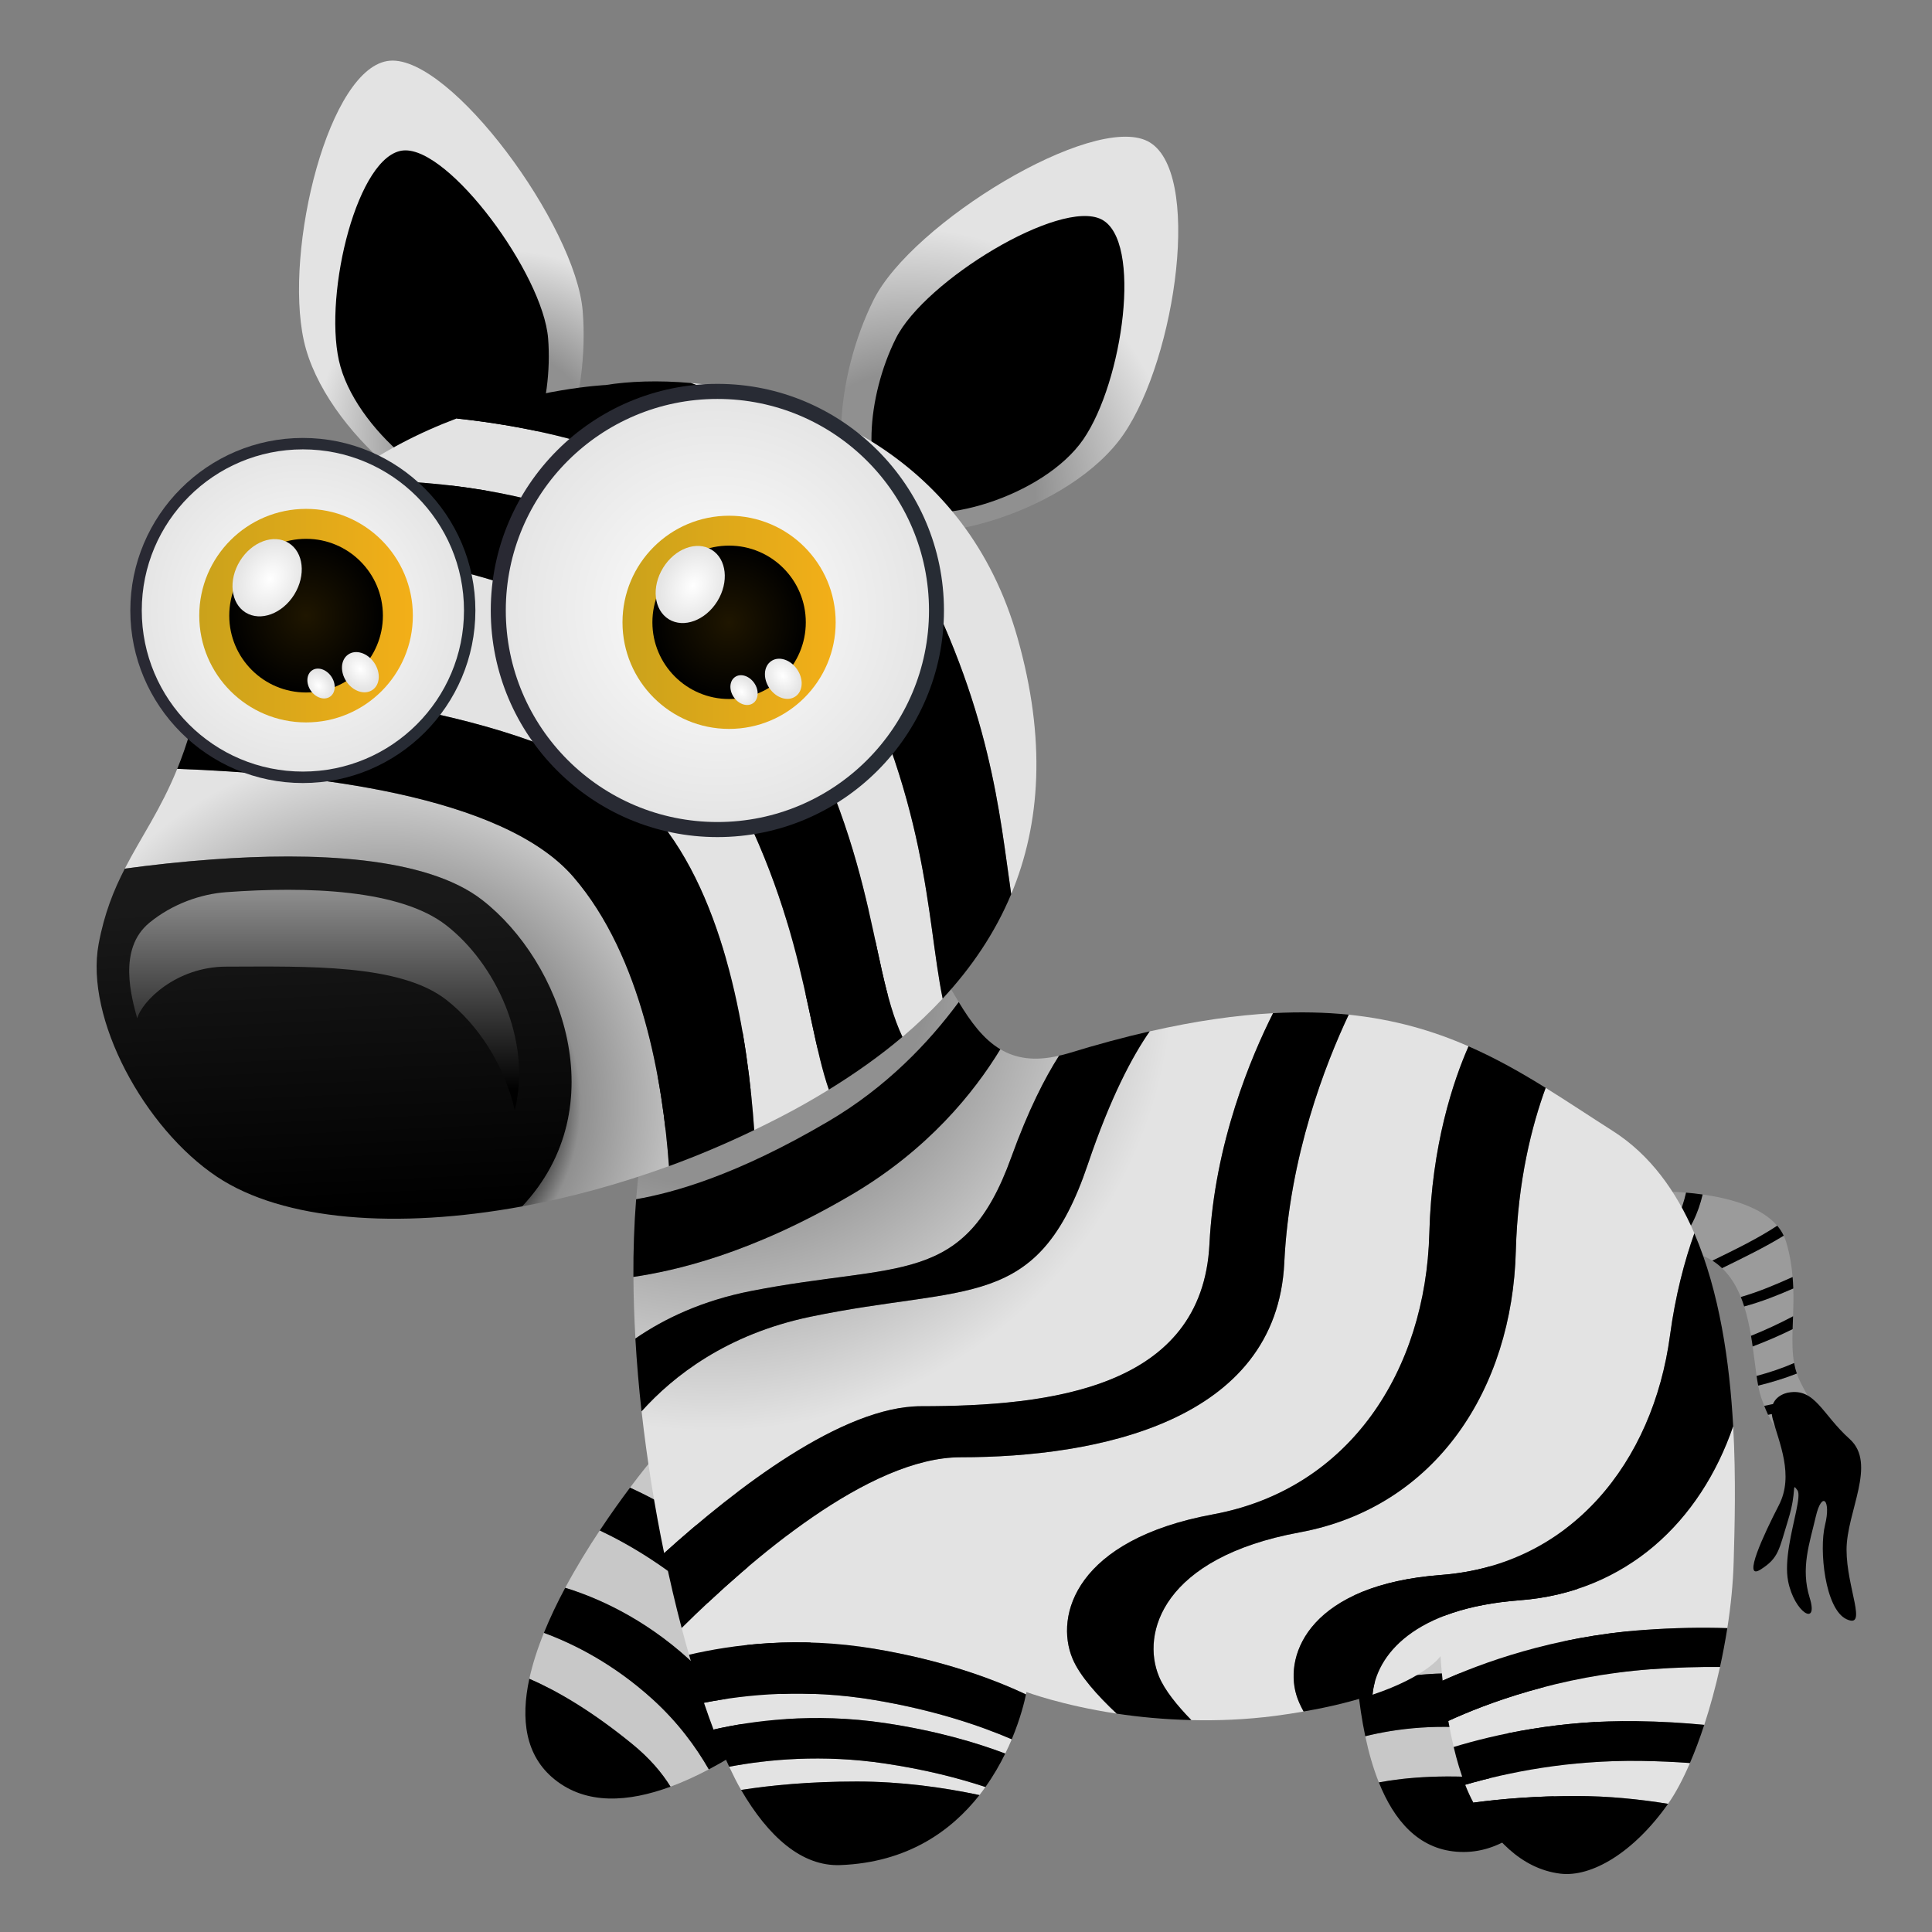 <?xml version="1.0" encoding="utf-8"?>
<!-- Generator: Adobe Illustrator 14.0.0, SVG Export Plug-In . SVG Version: 6.00 Build 43363)  -->
<!DOCTYPE svg PUBLIC "-//W3C//DTD SVG 1.1//EN" "http://www.w3.org/Graphics/SVG/1.1/DTD/svg11.dtd">
<svg version="1.1" id="图层_1" xmlns="http://www.w3.org/2000/svg" xmlns:xlink="http://www.w3.org/1999/xlink" x="0px" y="0px"
	 width="100px" height="100px" viewBox="0 0 100 100" enable-background="new 0 0 100 100" xml:space="preserve">
<rect x="0" y="0" width="100" height="100" fill="#808080" stroke="none"/>
<g>
	<g>
		<path fill="#C8C8C8" d="M28.152,84.517c-0.326,0.801-0.585,1.602-0.754,2.375c1.379,0.6,3.163,1.615,5.305,3.36
			c0.919,0.747,1.555,1.498,2.004,2.226c0.661-0.244,1.326-0.549,1.981-0.896c-0.68-1.186-1.616-2.456-2.907-3.628
			C31.749,86.109,29.69,85.082,28.152,84.517z"/>
		<path fill="#C8C8C8" d="M43.063,87.028c1.094-0.962,1.768-1.65,1.768-1.65s0.631-1.685-4.34-6.201
			c-4.973-4.514-6.774-3.588-6.774-3.588s-0.45,0.535-1.109,1.412c1.657,0.751,3.766,1.966,5.909,3.912
			C40.813,82.997,42.224,85.268,43.063,87.028z"/>
		<path fill="#C8C8C8" d="M36.635,82.984c-2.006-1.823-3.989-3.007-5.592-3.768c-0.597,0.897-1.219,1.908-1.787,2.967
			c1.57,0.482,4.006,1.519,6.407,3.699c1.555,1.412,2.595,2.964,3.291,4.34c0.722-0.483,1.412-0.989,2.049-1.483
			C40.146,87.033,38.779,84.93,36.635,82.984z"/>
		<path d="M32.703,90.252c-2.142-1.745-3.926-2.761-5.305-3.36c-0.45,2.083-0.222,3.986,1.319,5.219
			c1.639,1.311,3.793,1.177,5.99,0.367C34.258,91.75,33.622,90.999,32.703,90.252z"/>
		<path d="M29.256,82.184c-0.409,0.76-0.784,1.548-1.104,2.333c1.538,0.565,3.596,1.593,5.629,3.438
			c1.291,1.172,2.227,2.442,2.907,3.628c0.775-0.409,1.536-0.872,2.265-1.359c-0.696-1.376-1.736-2.928-3.291-4.34
			C33.262,83.702,30.826,82.666,29.256,82.184z"/>
		<path d="M41.002,88.739c0.78-0.608,1.482-1.199,2.062-1.711c-0.84-1.761-2.25-4.031-4.546-6.115
			c-2.143-1.946-4.252-3.161-5.909-3.912c-0.448,0.597-0.993,1.353-1.565,2.216c1.604,0.761,3.586,1.944,5.592,3.768
			C38.779,84.93,40.146,87.033,41.002,88.739z"/>
	</g>
	<g>
		<path fill="#C8C8C8" d="M70.666,89.867c0.178,0.843,0.408,1.65,0.703,2.389c1.479-0.273,3.525-0.43,6.277-0.182
			c1.18,0.105,2.127,0.369,2.906,0.723c0.41-0.57,0.791-1.194,1.141-1.848c-1.227-0.602-2.713-1.134-4.439-1.385
			C74.537,89.174,72.258,89.473,70.666,89.867z"/>
		<path fill="#C8C8C8" d="M84.434,83.608c0.367-1.412,0.541-2.355,0.541-2.355s-0.418-1.752-7.066-2.714
			c-6.646-0.964-7.621,0.813-7.621,0.813s-0.074,0.695-0.129,1.789c1.791-0.302,4.221-0.474,7.084-0.058
			C80.313,81.525,82.75,82.619,84.434,83.608z"/>
		<path fill="#C8C8C8" d="M76.842,83.852c-2.684-0.389-4.99-0.264-6.744,0.003c0.01,1.078,0.057,2.264,0.178,3.46
			c1.572-0.479,4.17-0.984,7.381-0.519c2.078,0.302,3.809,1.006,5.152,1.758c0.33-0.806,0.621-1.61,0.871-2.375
			C82.016,85.245,79.707,84.268,76.842,83.852z"/>
		<path d="M77.646,92.074c-2.752-0.248-4.799-0.092-6.277,0.182c0.791,1.978,2.045,3.429,4.014,3.588
			c2.09,0.172,3.801-1.146,5.17-3.047C79.773,92.443,78.826,92.18,77.646,92.074z"/>
		<path d="M70.275,87.314c0.088,0.859,0.217,1.721,0.391,2.553c1.592-0.395,3.871-0.693,6.588-0.303
			c1.727,0.251,3.213,0.783,4.439,1.385c0.414-0.771,0.787-1.581,1.115-2.396c-1.344-0.752-3.074-1.456-5.152-1.758
			C74.445,86.33,71.848,86.836,70.275,87.314z"/>
		<path d="M83.68,86.179c0.307-0.939,0.559-1.821,0.754-2.57c-1.684-0.989-4.121-2.083-7.191-2.525
			c-2.863-0.416-5.293-0.244-7.084,0.058c-0.039,0.747-0.068,1.678-0.061,2.714c1.754-0.267,4.061-0.392,6.744-0.003
			C79.707,84.268,82.016,85.245,83.68,86.179z"/>
	</g>
	<g>
		<g>
			<path fill="#9B9B9B" d="M90.92,71.219c0.689-0.184,1.354-0.407,1.943-0.669c-0.096-0.537-0.098-1.123-0.078-1.754
				c-0.654,0.324-1.342,0.622-2.068,0.897C90.797,70.234,90.854,70.753,90.92,71.219z"/>
			<path fill="#9B9B9B" d="M90.633,69.143c0.766-0.309,1.488-0.646,2.176-1.011c0.016-0.461,0.029-0.939,0.012-1.44
				c-0.811,0.354-1.629,0.682-2.541,0.93C90.436,68.113,90.547,68.631,90.633,69.143z"/>
			<path fill="#9B9B9B" d="M93.912,74.815c0.465-0.105,0.596-0.354,0.543-0.7c-0.605,0.179-1.229,0.342-1.854,0.503
				C92.979,74.854,93.408,74.93,93.912,74.815z"/>
			<path fill="#9B9B9B" d="M91.158,72.339c0.051,0.147,0.104,0.289,0.158,0.428c0.768-0.15,1.516-0.322,2.252-0.513
				c-0.16-0.286-0.32-0.586-0.461-0.896c-0.039-0.088-0.07-0.175-0.102-0.265c-0.621,0.246-1.303,0.454-2.002,0.627
				C91.047,71.952,91.098,72.16,91.158,72.339z"/>
			<path fill="#9B9B9B" d="M90.105,67.134c0.957-0.277,1.809-0.645,2.68-1.035c-0.049-0.586-0.146-1.194-0.338-1.83
				c-0.033-0.109-0.076-0.213-0.123-0.311c-0.977,0.602-2.08,1.136-3.191,1.682C89.563,66.047,89.873,66.563,90.105,67.134z"/>
			<path fill="#9B9B9B" d="M92.141,74.216c0.732-0.188,1.457-0.38,2.158-0.595c-0.121-0.271-0.291-0.577-0.479-0.913
				c-0.752,0.194-1.518,0.371-2.305,0.521C91.705,73.623,91.91,73.956,92.141,74.216z"/>
			<path fill="#9B9B9B" d="M85.115,61.676l-0.463,2.264c0,0,0.002,0.003,1.279,0.385c0.766-0.803,1.135-1.688,1.338-2.594
				C86.057,61.628,85.115,61.676,85.115,61.676z"/>
			<path fill="#9B9B9B" d="M88.127,61.827c-0.225,0.952-0.627,1.88-1.432,2.726c0.328,0.099,0.707,0.213,1.148,0.345
				c0.293,0.087,0.555,0.208,0.789,0.354c1.182-0.575,2.357-1.146,3.357-1.808C91.168,62.478,89.574,62.029,88.127,61.827z"/>
			<path d="M87.27,61.73c-0.203,0.906-0.572,1.791-1.338,2.594c0.217,0.065,0.469,0.142,0.764,0.229
				c0.805-0.846,1.207-1.773,1.432-2.726C87.832,61.784,87.545,61.754,87.27,61.73z"/>
			<path d="M88.633,65.251c0.182,0.113,0.348,0.243,0.5,0.389c1.111-0.546,2.215-1.08,3.191-1.682
				c-0.088-0.188-0.201-0.358-0.334-0.515C90.99,64.105,89.814,64.676,88.633,65.251z"/>
			<path d="M90.279,67.621c0.912-0.248,1.73-0.576,2.541-0.93c-0.006-0.195-0.018-0.394-0.035-0.593
				c-0.871,0.391-1.723,0.758-2.68,1.035C90.17,67.295,90.227,67.456,90.279,67.621z"/>
			<path d="M90.717,69.693c0.727-0.275,1.414-0.573,2.068-0.897c0.006-0.217,0.016-0.437,0.023-0.664
				c-0.688,0.364-1.41,0.702-2.176,1.011C90.666,69.328,90.691,69.512,90.717,69.693z"/>
			<path d="M91.004,71.72c0.699-0.173,1.381-0.381,2.002-0.627c-0.063-0.174-0.109-0.357-0.143-0.543
				c-0.59,0.262-1.254,0.485-1.943,0.669C90.947,71.393,90.973,71.561,91.004,71.72z"/>
			<path d="M91.516,73.229c0.787-0.15,1.553-0.327,2.305-0.521c-0.082-0.146-0.168-0.298-0.252-0.454
				c-0.736,0.19-1.484,0.362-2.252,0.513C91.383,72.93,91.445,73.084,91.516,73.229z"/>
			<path d="M92.602,74.618c0.625-0.161,1.248-0.324,1.854-0.503c-0.023-0.15-0.076-0.313-0.156-0.494
				c-0.701,0.215-1.426,0.407-2.158,0.595C92.285,74.379,92.438,74.514,92.602,74.618z"/>
		</g>
		<path d="M92.553,72.082c0,0-1.113,0.172-0.795,1.371c0.318,1.196,1.115,2.91,0.318,4.451c-0.795,1.541-1.908,3.937-0.953,3.337
			c0.953-0.599,0.953-1.026,1.43-2.567c0.479-1.541,0.16-1.969,0.479-1.541c0.109,0.147,0.049,0.552-0.063,1.091
			c-0.215,1.031-0.625,2.548-0.416,3.62c0.32,1.623,1.594,2.393,1.115,0.854c-0.479-1.542,0-2.825,0.316-4.196
			c0.32-1.369,0.799-0.854,0.48,0.429c-0.318,1.284,0,4.366,1.113,4.879c1.113,0.515,0-1.626,0-3.595s1.59-4.451,0.158-5.735
			S93.951,71.824,92.553,72.082z"/>
	</g>
	<g>
		<path fill="none" d="M33.25,86.368c0.444-0.168,1.269-0.449,2.413-0.718c-0.129-0.449-0.256-0.913-0.38-1.385
			C34.444,85.098,33.749,85.827,33.25,86.368z"/>
		<radialGradient id="SVGID_1_" cx="36.853" cy="50.154" r="39.08" gradientUnits="userSpaceOnUse">
			<stop  offset="0.286" style="stop-color:#909090"/>
			<stop  offset="0.612" style="stop-color:#E3E3E3"/>
			<stop  offset="1" style="stop-color:#E3E3E3"/>
		</radialGradient>
		<path fill="url(#SVGID_1_)" d="M37.743,91.446c0.208,0.44,0.414,0.854,0.617,1.201c1.583-0.246,3.561-0.437,5.988-0.437
			c2.288,0,4.457,0.3,6.349,0.702c0.108-0.139,0.21-0.277,0.308-0.418c-1.372-0.454-3.095-0.901-5.196-1.215
			C42.553,90.793,39.717,91.07,37.743,91.446z"/>
		<radialGradient id="SVGID_2_" cx="36.855" cy="50.154" r="39.079" gradientUnits="userSpaceOnUse">
			<stop  offset="0.286" style="stop-color:#909090"/>
			<stop  offset="0.612" style="stop-color:#E3E3E3"/>
			<stop  offset="1" style="stop-color:#E3E3E3"/>
		</radialGradient>
		<path fill="url(#SVGID_2_)" d="M36.437,88.136c0.164,0.485,0.33,0.948,0.495,1.387c1.958-0.447,5.145-0.895,8.878-0.338
			c2.661,0.4,4.726,1.011,6.221,1.579c0.125-0.253,0.238-0.499,0.338-0.738c-1.699-0.729-4.064-1.523-7.119-2.033
			C41.739,87.401,38.651,87.695,36.437,88.136z"/>
		<radialGradient id="SVGID_3_" cx="36.855" cy="50.149" r="39.083" gradientUnits="userSpaceOnUse">
			<stop  offset="0.286" style="stop-color:#909090"/>
			<stop  offset="0.612" style="stop-color:#E3E3E3"/>
			<stop  offset="1" style="stop-color:#E3E3E3"/>
		</radialGradient>
		<path fill="url(#SVGID_3_)" d="M55.512,85.845c-0.934-2.239,0.187-6.155,7.275-7.462c7.09-1.307,11.008-7.462,11.195-14.553
			c0.119-4.565,1.242-7.884,2.029-9.673c-1.82-0.799-3.83-1.392-6.203-1.637c-1.195,2.536-3.07,7.313-3.334,12.847
			c-0.395,8.213-9.659,10.061-16.753,10.061c-4.739,0-10.88,5.311-14.438,8.838c0.124,0.472,0.25,0.936,0.38,1.385
			c2.237-0.523,5.646-0.976,9.587-0.311c3.525,0.59,6.133,1.552,7.854,2.364c0.017-0.081,0.024-0.126,0.024-0.126
			s1.813,0.685,4.672,1.119C56.813,87.771,55.881,86.735,55.512,85.845z"/>
		<radialGradient id="SVGID_4_" cx="36.854" cy="50.149" r="39.083" gradientUnits="userSpaceOnUse">
			<stop  offset="0.286" style="stop-color:#909090"/>
			<stop  offset="0.612" style="stop-color:#E3E3E3"/>
			<stop  offset="1" style="stop-color:#E3E3E3"/>
		</radialGradient>
		<path fill="url(#SVGID_4_)" d="M62.602,64.39c0.262-5.236,2.174-9.729,3.293-11.948c-1.898,0.103-4.006,0.398-6.387,0.942
			c-0.891,1.28-2.023,3.395-3.201,6.88c-2.595,7.68-6.186,6.186-14.367,7.893c-4.334,0.906-7.087,3.063-8.731,4.895
			c0.281,2.521,0.685,5.006,1.168,7.341c3.708-3.349,9.223-7.605,13.299-7.605C54.392,72.786,62.229,71.854,62.602,64.39z"/>
		<path fill="#C8C8C8" d="M46.368,47.675c-1.471-0.92-3.569-1.023-7.026,0.733c-2.458,1.249-4.104,3.67-5.134,6.77
			c1.734-0.525,4.124-1.53,7.248-3.56C43.427,50.338,45.052,48.968,46.368,47.675z"/>
		<radialGradient id="SVGID_5_" cx="36.855" cy="50.15" r="39.082" gradientUnits="userSpaceOnUse">
			<stop  offset="0.286" style="stop-color:#909090"/>
			<stop  offset="0.612" style="stop-color:#E3E3E3"/>
			<stop  offset="1" style="stop-color:#E3E3E3"/>
		</radialGradient>
		<path fill="url(#SVGID_5_)" d="M52.34,59.913c0.885-2.451,1.744-4.124,2.479-5.271c-1.287,0.305-2.26,0.135-3.041-0.332
			c-1.355,2.229-3.735,5.195-7.709,7.532c-5.238,3.078-9.162,3.935-11.283,4.25c0.005,1.054,0.042,2.12,0.104,3.191
			c1.496-1.028,3.458-1.968,6.019-2.467C46.556,65.322,49.915,66.629,52.34,59.913z"/>
		<radialGradient id="SVGID_6_" cx="36.854" cy="50.154" r="39.082" gradientUnits="userSpaceOnUse">
			<stop  offset="0.286" style="stop-color:#909090"/>
			<stop  offset="0.612" style="stop-color:#E3E3E3"/>
			<stop  offset="1" style="stop-color:#E3E3E3"/>
		</radialGradient>
		<path fill="url(#SVGID_6_)" d="M74.965,89.075c0.078,0.44,0.17,0.895,0.277,1.349c2.176-0.66,5.508-1.396,9.463-1.338
			c1.285,0.019,2.451,0.09,3.508,0.192c0.307-0.939,0.584-1.952,0.814-2.995c-1.074-0.011-2.264,0.021-3.566,0.116
			C80.672,86.751,76.902,88.185,74.965,89.075z"/>
		<radialGradient id="SVGID_7_" cx="36.857" cy="50.152" r="39.081" gradientUnits="userSpaceOnUse">
			<stop  offset="0.286" style="stop-color:#909090"/>
			<stop  offset="0.612" style="stop-color:#E3E3E3"/>
			<stop  offset="1" style="stop-color:#E3E3E3"/>
		</radialGradient>
		<path fill="url(#SVGID_7_)" d="M78.662,82.83c-5.469,0.416-7.43,2.831-7.621,4.887c2.82-0.945,3.52-1.992,3.52-1.992
			s0.027,0.501,0.109,1.266c1.971-0.895,5.68-2.277,10.371-2.621c1.639-0.121,3.092-0.137,4.365-0.097
			c0.182-1.158,0.297-2.315,0.328-3.416c0.051-1.81,0.125-4.321-0.025-7.037C88.02,78.747,84.172,82.414,78.662,82.83z"/>
		<radialGradient id="SVGID_8_" cx="36.854" cy="50.149" r="39.087" gradientUnits="userSpaceOnUse">
			<stop  offset="0.286" style="stop-color:#909090"/>
			<stop  offset="0.612" style="stop-color:#E3E3E3"/>
			<stop  offset="1" style="stop-color:#E3E3E3"/>
		</radialGradient>
		<path fill="url(#SVGID_8_)" d="M49.623,51.867c-0.53-0.866-1.029-1.798-1.628-2.612c-1.332,1.646-3.207,3.511-5.792,5.188
			c-3.817,2.479-6.86,3.749-8.886,4.42c-0.175,1.031-0.305,2.102-0.391,3.208c1.926-0.338,5.178-1.224,9.947-4.029
			C45.866,56.284,48.066,53.979,49.623,51.867z"/>
		<radialGradient id="SVGID_9_" cx="36.85" cy="50.156" r="39.083" gradientUnits="userSpaceOnUse">
			<stop  offset="0.286" style="stop-color:#909090"/>
			<stop  offset="0.612" style="stop-color:#E3E3E3"/>
			<stop  offset="1" style="stop-color:#E3E3E3"/>
		</radialGradient>
		<path fill="url(#SVGID_9_)" d="M75.838,92.379c0.131,0.329,0.27,0.642,0.426,0.924c1.469-0.194,3.209-0.343,5.309-0.343
			c1.674,0,3.277,0.164,4.766,0.405c0.391-0.553,0.773-1.277,1.133-2.111c-0.785-0.059-1.629-0.097-2.527-0.11
			C81.195,91.09,78.014,91.746,75.838,92.379z"/>
		<radialGradient id="SVGID_10_" cx="36.855" cy="50.149" r="39.083" gradientUnits="userSpaceOnUse">
			<stop  offset="0.286" style="stop-color:#909090"/>
			<stop  offset="0.612" style="stop-color:#E3E3E3"/>
			<stop  offset="1" style="stop-color:#E3E3E3"/>
		</radialGradient>
		<path fill="url(#SVGID_10_)" d="M74.598,81.519c6.713-0.508,10.965-5.836,11.842-12.4c0.277-2.064,0.746-3.832,1.26-5.283
			c-0.941-2.187-2.289-4.065-4.215-5.293c-1.182-0.754-2.322-1.515-3.48-2.235c-0.699,1.915-1.447,4.78-1.545,8.456
			c-0.186,7.091-4.105,13.247-11.193,14.553c-7.09,1.307-8.211,5.224-7.275,7.462c0.291,0.703,0.932,1.494,1.672,2.253
			c1.352,0.033,2.803-0.021,4.326-0.217c0.529-0.069,1.018-0.146,1.486-0.227c-0.166-0.3-0.297-0.59-0.377-0.86
			C66.453,85.554,67.885,82.026,74.598,81.519z"/>
		<path d="M38.36,92.647c1.414,2.427,3.143,3.963,5.128,3.89c3.496-0.132,5.758-1.78,7.209-3.624
			c-1.893-0.402-4.061-0.702-6.349-0.702C41.921,92.211,39.943,92.401,38.36,92.647z"/>
		<path d="M76.264,93.303c0.998,1.808,2.441,3.422,4.496,3.677c1.602,0.197,3.789-1.075,5.578-3.614
			c-1.488-0.241-3.092-0.405-4.766-0.405C79.473,92.96,77.732,93.108,76.264,93.303z"/>
		<path d="M36.932,89.522c0.271,0.709,0.542,1.354,0.811,1.924c1.974-0.376,4.81-0.653,8.067-0.166
			c2.101,0.313,3.824,0.761,5.196,1.215c0.414-0.582,0.751-1.17,1.025-1.731c-1.496-0.568-3.561-1.179-6.221-1.579
			C42.077,88.628,38.891,89.075,36.932,89.522z"/>
		<path d="M35.663,85.65c0.251,0.879,0.51,1.709,0.774,2.485c2.214-0.44,5.302-0.734,8.813-0.144c3.055,0.51,5.42,1.305,7.119,2.033
			c0.461-1.107,0.672-2.004,0.735-2.321c-1.722-0.813-4.33-1.774-7.854-2.364C41.309,84.675,37.9,85.127,35.663,85.65z"/>
		<path d="M84.705,89.086c-3.955-0.058-7.287,0.678-9.463,1.338c0.16,0.678,0.357,1.347,0.596,1.955
			c2.176-0.633,5.357-1.289,9.105-1.235c0.898,0.014,1.742,0.052,2.527,0.11c0.262-0.604,0.51-1.269,0.742-1.976
			C87.156,89.176,85.99,89.104,84.705,89.086z"/>
		<path d="M85.041,84.369c-4.691,0.344-8.4,1.727-10.371,2.621c0.063,0.575,0.158,1.304,0.295,2.085
			c1.938-0.891,5.707-2.324,10.496-2.676c1.303-0.096,2.492-0.127,3.566-0.116c0.146-0.664,0.271-1.335,0.379-2.011
			C88.133,84.232,86.68,84.248,85.041,84.369z"/>
		<path d="M47.995,49.255c-0.461-0.627-0.985-1.179-1.626-1.58c-1.316,1.293-2.941,2.663-4.912,3.943
			c-3.125,2.029-5.514,3.034-7.248,3.56c-0.38,1.144-0.671,2.383-0.891,3.686c2.025-0.671,5.069-1.94,8.886-4.42
			C44.788,52.766,46.663,50.9,47.995,49.255z"/>
		<path d="M51.777,54.31c-0.893-0.533-1.545-1.441-2.154-2.442c-1.557,2.111-3.757,4.417-6.75,6.175
			c-4.769,2.806-8.021,3.691-9.947,4.029c-0.102,1.305-0.149,2.649-0.142,4.021c2.121-0.315,6.045-1.172,11.283-4.25
			C48.042,59.505,50.422,56.539,51.777,54.31z"/>
		<path d="M41.939,68.156c8.181-1.707,11.772-0.213,14.367-7.893c1.178-3.485,2.311-5.6,3.201-6.88
			c-1.324,0.303-2.732,0.681-4.234,1.143c-0.159,0.05-0.305,0.08-0.455,0.115c-0.734,1.147-1.594,2.82-2.479,5.271
			c-2.425,6.716-5.784,5.409-13.433,6.903c-2.56,0.499-4.523,1.438-6.019,2.467c0.073,1.255,0.18,2.515,0.319,3.768
			C34.852,71.219,37.605,69.063,41.939,68.156z"/>
		<path d="M49.721,75.428c7.094,0,16.359-1.848,16.753-10.061c0.264-5.533,2.139-10.311,3.334-12.847
			c-1.201-0.123-2.5-0.155-3.914-0.079c-1.119,2.22-3.031,6.712-3.293,11.948c-0.373,7.464-8.21,8.396-14.926,8.396
			c-4.077,0-9.592,4.257-13.299,7.605c0.279,1.351,0.583,2.646,0.906,3.874C38.841,80.738,44.982,75.428,49.721,75.428z"/>
		<path d="M59.99,86.777c-0.936-2.238,0.186-6.155,7.275-7.462c7.088-1.306,11.008-7.462,11.193-14.553
			c0.098-3.676,0.846-6.541,1.545-8.456c-1.277-0.793-2.58-1.531-3.992-2.149c-0.787,1.789-1.91,5.107-2.029,9.673
			c-0.188,7.091-4.105,13.246-11.195,14.553c-7.089,1.307-8.209,5.223-7.275,7.462c0.369,0.891,1.301,1.926,2.289,2.853
			c1.135,0.172,2.443,0.3,3.861,0.333C60.922,88.271,60.281,87.48,59.99,86.777z"/>
		<path d="M78.662,82.83c5.51-0.416,9.357-4.083,11.047-9.011c-0.184-3.323-0.705-6.951-2.01-9.984
			c-0.514,1.451-0.982,3.219-1.26,5.283c-0.877,6.564-5.129,11.893-11.842,12.4s-8.145,4.035-7.5,6.208
			c0.08,0.271,0.211,0.561,0.377,0.86c1.457-0.25,2.631-0.555,3.566-0.87C71.232,85.661,73.193,83.246,78.662,82.83z"/>
	</g>
	<radialGradient id="SVGID_11_" cx="47.053" cy="25.771" r="22.772" gradientUnits="userSpaceOnUse">
		<stop  offset="0.286" style="stop-color:#909090"/>
		<stop  offset="0.612" style="stop-color:#E3E3E3"/>
		<stop  offset="1" style="stop-color:#E3E3E3"/>
	</radialGradient>
	<path fill="url(#SVGID_11_)" d="M45.22,26.959c2.487,1.741,10.198-0.498,12.935-4.478c2.736-3.98,4.104-13.728,1.244-15.174
		c-2.859-1.448-12.189,4.229-14.179,8.209C43.229,19.497,42.732,25.217,45.22,26.959z"/>
	<path d="M46.371,26.095c1.865,1.308,7.65-0.374,9.704-3.358c2.051-2.987,3.078-10.298,0.934-11.383
		c-2.147-1.086-9.146,3.172-10.637,6.158C44.876,20.496,44.504,24.789,46.371,26.095z"/>
	<radialGradient id="SVGID_12_" cx="26.157" cy="22.785" r="16.054" gradientUnits="userSpaceOnUse">
		<stop  offset="0.286" style="stop-color:#909090"/>
		<stop  offset="0.612" style="stop-color:#E3E3E3"/>
		<stop  offset="1" style="stop-color:#E3E3E3"/>
	</radialGradient>
	<path fill="url(#SVGID_12_)" d="M25.941,26.68c-2.924,0.667-9.171-4.329-10.213-9.044c-1.042-4.716,1.298-14.242,4.456-14.494
		c3.157-0.252,9.62,8.531,9.977,12.964C30.519,20.539,28.865,26.015,25.941,26.68z"/>
	<path d="M25.204,25.445c-2.193,0.5-6.88-3.248-7.662-6.786c-0.782-3.537,0.975-10.683,3.343-10.872
		c2.369-0.189,7.217,6.401,7.485,9.726C28.638,20.838,27.398,24.946,25.204,25.445z"/>
	<g>
		<radialGradient id="SVGID_13_" cx="19.939" cy="57.114" r="30.026" gradientUnits="userSpaceOnUse">
			<stop  offset="0.253" style="stop-color:#000000"/>
			<stop  offset="0.337" style="stop-color:#909090"/>
			<stop  offset="0.612" style="stop-color:#E3E3E3"/>
			<stop  offset="1" style="stop-color:#E3E3E3"/>
		</radialGradient>
		<path fill="url(#SVGID_13_)" d="M9.174,39.795C8.32,41.898,7.301,43.324,6.46,44.96c1.362-0.185,2.913-0.359,4.538-0.477
			c5.147-0.377,11.028-0.181,13.96,2.099c4.112,3.197,6.911,10.7,2.075,15.858c2.486-0.455,5.052-1.157,7.592-2.082
			c-0.314-4.371-1.401-10.844-4.936-14.958C26.023,41.135,15.969,40.035,9.174,39.795z"/>
		<radialGradient id="SVGID_14_" cx="19.939" cy="57.116" r="30.026" gradientUnits="userSpaceOnUse">
			<stop  offset="0.253" style="stop-color:#000000"/>
			<stop  offset="0.337" style="stop-color:#909090"/>
			<stop  offset="0.612" style="stop-color:#E3E3E3"/>
			<stop  offset="1" style="stop-color:#E3E3E3"/>
		</radialGradient>
		<path fill="url(#SVGID_14_)" d="M13.38,28.672c-3.478,3.405-3.048,4.528-3.129,6.652c5.663,0.337,19.173,1.682,23.669,6.913
			c3.694,4.299,4.799,11.593,5.118,16.255c0.859-0.416,1.711-0.847,2.542-1.315c0.449-0.252,0.888-0.513,1.321-0.778
			c-1.354-3.931-1.286-10.01-6.865-18.815C30.581,28.977,18.841,28.421,13.38,28.672z"/>
		<radialGradient id="SVGID_15_" cx="19.937" cy="57.114" r="30.027" gradientUnits="userSpaceOnUse">
			<stop  offset="0.253" style="stop-color:#000000"/>
			<stop  offset="0.337" style="stop-color:#909090"/>
			<stop  offset="0.612" style="stop-color:#E3E3E3"/>
			<stop  offset="1" style="stop-color:#E3E3E3"/>
		</radialGradient>
		<path fill="url(#SVGID_15_)" d="M47.154,28.845c4.16,7.754,4.587,13.362,5.186,17.436c1.523-3.649,1.816-8.012,0.325-13.273
			c-2.664-9.399-10.822-12.647-16.903-13.183C40.223,21.384,44.613,24.109,47.154,28.845z"/>
		<radialGradient id="SVGID_16_" cx="19.939" cy="57.113" r="30.026" gradientUnits="userSpaceOnUse">
			<stop  offset="0.253" style="stop-color:#000000"/>
			<stop  offset="0.337" style="stop-color:#909090"/>
			<stop  offset="0.612" style="stop-color:#E3E3E3"/>
			<stop  offset="1" style="stop-color:#E3E3E3"/>
		</radialGradient>
		<path fill="url(#SVGID_16_)" d="M48.792,51.688c-0.855-4.174-0.687-10.261-5.486-19.208c-4.191-7.811-13.409-10.154-19.676-10.818
			c-1.929,0.727-3.99,1.758-5.895,3.214c5.779-0.13,16.541,0.814,21.694,8.945c6.094,9.616,5.451,15.986,7.281,19.848
			C47.452,53.041,48.146,52.382,48.792,51.688z"/>
		<linearGradient id="SVGID_17_" gradientUnits="userSpaceOnUse" x1="17.747" y1="62.759" x2="17.001" y2="46.715">
			<stop  offset="0" style="stop-color:#000000"/>
			<stop  offset="1" style="stop-color:#191919"/>
		</linearGradient>
		<path fill="url(#SVGID_17_)" d="M24.958,46.583c-2.932-2.28-8.813-2.476-13.96-2.099c-1.625,0.117-3.176,0.292-4.538,0.477
			c-0.57,1.107-1.06,2.313-1.355,3.902c-0.717,3.851,2.367,9.539,6.127,12.046c3.423,2.28,9.338,2.721,15.801,1.533
			C31.869,57.283,29.07,49.78,24.958,46.583z"/>
		<g>
			<linearGradient id="SVGID_18_" gradientUnits="userSpaceOnUse" x1="16.779" y1="56.434" x2="16.779" y2="45.931">
				<stop  offset="0" style="stop-color:#000000"/>
				<stop  offset="1" style="stop-color:#909090"/>
			</linearGradient>
			<path fill="url(#SVGID_18_)" d="M11.707,50.033c4.211-0.01,8.998-0.147,11.388,1.714c1.642,1.274,3.023,3.392,3.549,5.715
				c0.902-3.637-1.017-7.603-3.549-9.571c-2.391-1.86-7.188-2.019-11.388-1.712c-1.325,0.095-2.792,0.615-3.969,1.578
				c-1.674,1.369-0.914,3.91-0.636,4.955C7.34,51.835,9.108,50.039,11.707,50.033z"/>
		</g>
		<path d="M10.251,35.324c-0.026,0.694-0.107,1.494-0.4,2.519c-0.207,0.723-0.436,1.36-0.677,1.953
			c6.795,0.239,16.85,1.34,20.515,5.606c3.535,4.114,4.622,10.586,4.936,14.958c1.49-0.543,2.966-1.17,4.413-1.867
			c-0.319-4.662-1.424-11.956-5.118-16.255C29.424,37.006,15.914,35.662,10.251,35.324z"/>
		<path d="M17.735,24.875c-0.181,0.139-0.362,0.28-0.54,0.428c-1.628,1.341-2.865,2.438-3.815,3.369
			c5.46-0.25,17.2,0.305,22.656,8.912c5.579,8.805,5.511,14.884,6.865,18.815c1.362-0.837,2.641-1.742,3.809-2.73
			c-1.83-3.862-1.187-10.232-7.281-19.848C34.276,25.689,23.515,24.745,17.735,24.875z"/>
		<path d="M43.306,32.479c4.799,8.947,4.63,15.035,5.486,19.208c1.493-1.606,2.708-3.397,3.548-5.406
			c-0.599-4.074-1.025-9.682-5.186-17.436c-2.541-4.736-6.932-7.461-11.392-9.021c-1.684-0.149-3.209-0.09-4.414,0.105
			c0,0-3.55,0.159-7.718,1.731C29.897,22.325,39.115,24.668,43.306,32.479z"/>
	</g>
	<g>
		<g>
			<g>
				<path fill="#FFFFFF" d="M37.135,20.825c5.936,0,10.769,4.837,10.769,10.772c0,5.941-4.833,10.774-10.769,10.774
					c-5.943,0-10.774-4.833-10.774-10.774C26.36,25.662,31.192,20.825,37.135,20.825z"/>
				
					<linearGradient id="SVGID_19_" gradientUnits="userSpaceOnUse" x1="8.559" y1="31.598" x2="32.017" y2="31.598" gradientTransform="matrix(-1 0 0 1 57.419 0)">
					<stop  offset="0" style="stop-color:#272C34"/>
					<stop  offset="1" style="stop-color:#292933"/>
				</linearGradient>
				<path fill="url(#SVGID_19_)" d="M25.402,31.598c0,6.468,5.259,11.73,11.732,11.73c6.467,0,11.725-5.262,11.725-11.73
					c0-6.466-5.258-11.729-11.725-11.729C30.662,19.869,25.402,25.132,25.402,31.598z M26.36,31.598
					c0-5.936,4.832-10.772,10.774-10.772c5.936,0,10.769,4.837,10.769,10.772c0,5.941-4.833,10.774-10.769,10.774
					C31.192,42.372,26.36,37.539,26.36,31.598z"/>
			</g>
			
				<radialGradient id="SVGID_20_" cx="20.286" cy="31.598" r="10.951" gradientTransform="matrix(-1 0 0 1 57.419 0)" gradientUnits="userSpaceOnUse">
				<stop  offset="0" style="stop-color:#FFFFFF"/>
				<stop  offset="1" style="stop-color:#E5E5E5"/>
			</radialGradient>
			<path fill="url(#SVGID_20_)" d="M26.18,31.598c0,6.05,4.903,10.95,10.955,10.95c6.046,0,10.95-4.9,10.95-10.95
				c0-6.05-4.904-10.949-10.95-10.949C31.083,20.648,26.18,25.548,26.18,31.598z"/>
		</g>
		<g>
			
				<linearGradient id="SVGID_21_" gradientUnits="userSpaceOnUse" x1="14.165" y1="32.211" x2="25.199" y2="32.211" gradientTransform="matrix(-1 0 0 1 57.419 0)">
				<stop  offset="0" style="stop-color:#F3AF18"/>
				<stop  offset="1" style="stop-color:#CAA21B"/>
			</linearGradient>
			<circle fill="url(#SVGID_21_)" cx="37.737" cy="32.211" r="5.517"/>
			
				<radialGradient id="SVGID_22_" cx="19.681" cy="32.213" r="3.97" gradientTransform="matrix(-1 0 0 1 57.419 0)" gradientUnits="userSpaceOnUse">
				<stop  offset="0" style="stop-color:#1F1600"/>
				<stop  offset="1" style="stop-color:#000000"/>
			</radialGradient>
			<circle fill="url(#SVGID_22_)" cx="37.738" cy="32.211" r="3.97"/>
			
				<radialGradient id="SVGID_23_" cx="288.572" cy="289.215" r="2.113" gradientTransform="matrix(-0.664 -0.41 -0.525 0.851 379.32 -97.496)" gradientUnits="userSpaceOnUse">
				<stop  offset="0" style="stop-color:#FFFFFF"/>
				<stop  offset="1" style="stop-color:#E5E5E5"/>
			</radialGradient>
			<path fill="url(#SVGID_23_)" d="M34.323,29.388c-0.614,0.992-0.482,2.185,0.293,2.664c0.776,0.478,1.9,0.058,2.513-0.931
				c0.614-0.996,0.482-2.187-0.293-2.664C36.061,27.976,34.936,28.393,34.323,29.388z"/>
			
				<radialGradient id="SVGID_24_" cx="-211.338" cy="-130.381" r="1.11" gradientTransform="matrix(-0.644 0.441 0.564 0.826 -22.057 235.859)" gradientUnits="userSpaceOnUse">
				<stop  offset="0" style="stop-color:#FFFFFF"/>
				<stop  offset="1" style="stop-color:#E5E5E5"/>
			</radialGradient>
			<path fill="url(#SVGID_24_)" d="M39.828,35.625c0.347,0.506,0.947,0.697,1.341,0.425c0.398-0.27,0.437-0.897,0.089-1.405
				c-0.345-0.506-0.946-0.699-1.341-0.426C39.52,34.489,39.483,35.117,39.828,35.625z"/>
			
				<radialGradient id="SVGID_25_" cx="-151.775" cy="-308.773" r="1.111" gradientTransform="matrix(-0.478 0.327 0.419 0.612 95.215 274.413)" gradientUnits="userSpaceOnUse">
				<stop  offset="0" style="stop-color:#FFFFFF"/>
				<stop  offset="1" style="stop-color:#E5E5E5"/>
			</radialGradient>
			<path fill="url(#SVGID_25_)" d="M37.978,36.081c0.258,0.378,0.704,0.519,0.999,0.319c0.292-0.201,0.321-0.667,0.065-1.042
				c-0.257-0.375-0.702-0.519-0.994-0.318C37.754,35.238,37.723,35.707,37.978,36.081z"/>
		</g>
		<g>
			<g>
				<path fill="#FFFFFF" d="M15.677,23.395c4.521,0,8.201,3.683,8.201,8.203c0,4.523-3.68,8.204-8.201,8.204
					c-4.523,0-8.203-3.681-8.203-8.204C7.475,27.078,11.154,23.395,15.677,23.395z"/>
				
					<linearGradient id="SVGID_26_" gradientUnits="userSpaceOnUse" x1="32.812" y1="31.599" x2="50.674" y2="31.599" gradientTransform="matrix(-1 0 0 1 57.419 0)">
					<stop  offset="0" style="stop-color:#272C34"/>
					<stop  offset="1" style="stop-color:#292933"/>
				</linearGradient>
				<path fill="url(#SVGID_26_)" d="M6.745,31.598c0,4.925,4.006,8.932,8.932,8.932c4.924,0,8.929-4.006,8.929-8.932
					c0-4.923-4.005-8.93-8.929-8.93C10.751,22.668,6.745,26.674,6.745,31.598z M7.475,31.598c0-4.52,3.679-8.203,8.203-8.203
					c4.521,0,8.201,3.683,8.201,8.203c0,4.523-3.68,8.204-8.201,8.204C11.154,39.801,7.475,36.121,7.475,31.598z"/>
			</g>
			
				<radialGradient id="SVGID_27_" cx="41.742" cy="31.599" r="8.338" gradientTransform="matrix(-1 0 0 1 57.419 0)" gradientUnits="userSpaceOnUse">
				<stop  offset="0" style="stop-color:#FFFFFF"/>
				<stop  offset="1" style="stop-color:#E5E5E5"/>
			</radialGradient>
			<circle fill="url(#SVGID_27_)" cx="15.677" cy="31.598" r="8.339"/>
		</g>
		<g>
			
				<linearGradient id="SVGID_28_" gradientUnits="userSpaceOnUse" x1="36.049" y1="31.865" x2="47.105" y2="31.865" gradientTransform="matrix(-1 0 0 1 57.419 0)">
				<stop  offset="0" style="stop-color:#F3AF18"/>
				<stop  offset="1" style="stop-color:#CAA21B"/>
			</linearGradient>
			<path fill="url(#SVGID_28_)" d="M10.314,31.864c0,3.056,2.476,5.528,5.529,5.528c3.051,0,5.526-2.473,5.526-5.528
				c0-3.05-2.476-5.525-5.526-5.525C12.79,26.339,10.314,28.814,10.314,31.864z"/>
			
				<radialGradient id="SVGID_29_" cx="41.577" cy="31.866" r="3.977" gradientTransform="matrix(-1 0 0 1 57.419 0)" gradientUnits="userSpaceOnUse">
				<stop  offset="0" style="stop-color:#1F1600"/>
				<stop  offset="1" style="stop-color:#000000"/>
			</radialGradient>
			<path fill="url(#SVGID_29_)" d="M11.866,31.864c0,2.199,1.781,3.979,3.978,3.979c2.193,0,3.975-1.781,3.975-3.979
				c0-2.194-1.781-3.975-3.975-3.975C13.646,27.889,11.866,29.669,11.866,31.864z"/>
			
				<radialGradient id="SVGID_30_" cx="312.68" cy="300.422" r="2.118" gradientTransform="matrix(-0.664 -0.41 -0.525 0.851 379.32 -97.496)" gradientUnits="userSpaceOnUse">
				<stop  offset="0" style="stop-color:#FFFFFF"/>
				<stop  offset="1" style="stop-color:#E5E5E5"/>
			</radialGradient>
			<path fill="url(#SVGID_30_)" d="M12.421,29.034c-0.615,0.994-0.483,2.191,0.293,2.671c0.778,0.479,1.904,0.058,2.518-0.932
				c0.616-0.998,0.482-2.192-0.293-2.67C14.163,27.622,13.034,28.04,12.421,29.034z"/>
			
				<radialGradient id="SVGID_31_" cx="-188.435" cy="-143.017" r="1.111" gradientTransform="matrix(-0.644 0.441 0.564 0.826 -22.057 235.859)" gradientUnits="userSpaceOnUse">
				<stop  offset="0" style="stop-color:#FFFFFF"/>
				<stop  offset="1" style="stop-color:#E5E5E5"/>
			</radialGradient>
			<path fill="url(#SVGID_31_)" d="M17.937,35.284c0.346,0.508,0.948,0.699,1.343,0.425c0.397-0.269,0.436-0.897,0.089-1.406
				c-0.346-0.506-0.948-0.701-1.344-0.427C17.629,34.144,17.589,34.776,17.937,35.284z"/>
			
				<radialGradient id="SVGID_32_" cx="-120.892" cy="-325.81" r="1.113" gradientTransform="matrix(-0.478 0.327 0.419 0.612 95.215 274.413)" gradientUnits="userSpaceOnUse">
				<stop  offset="0" style="stop-color:#FFFFFF"/>
				<stop  offset="1" style="stop-color:#E5E5E5"/>
			</radialGradient>
			<path fill="url(#SVGID_32_)" d="M16.084,35.744c0.258,0.377,0.703,0.517,0.999,0.317c0.293-0.202,0.323-0.669,0.065-1.045
				c-0.258-0.377-0.705-0.519-0.996-0.318C15.858,34.897,15.827,35.367,16.084,35.744z"/>
		</g>
	</g>
</g>
</svg>
